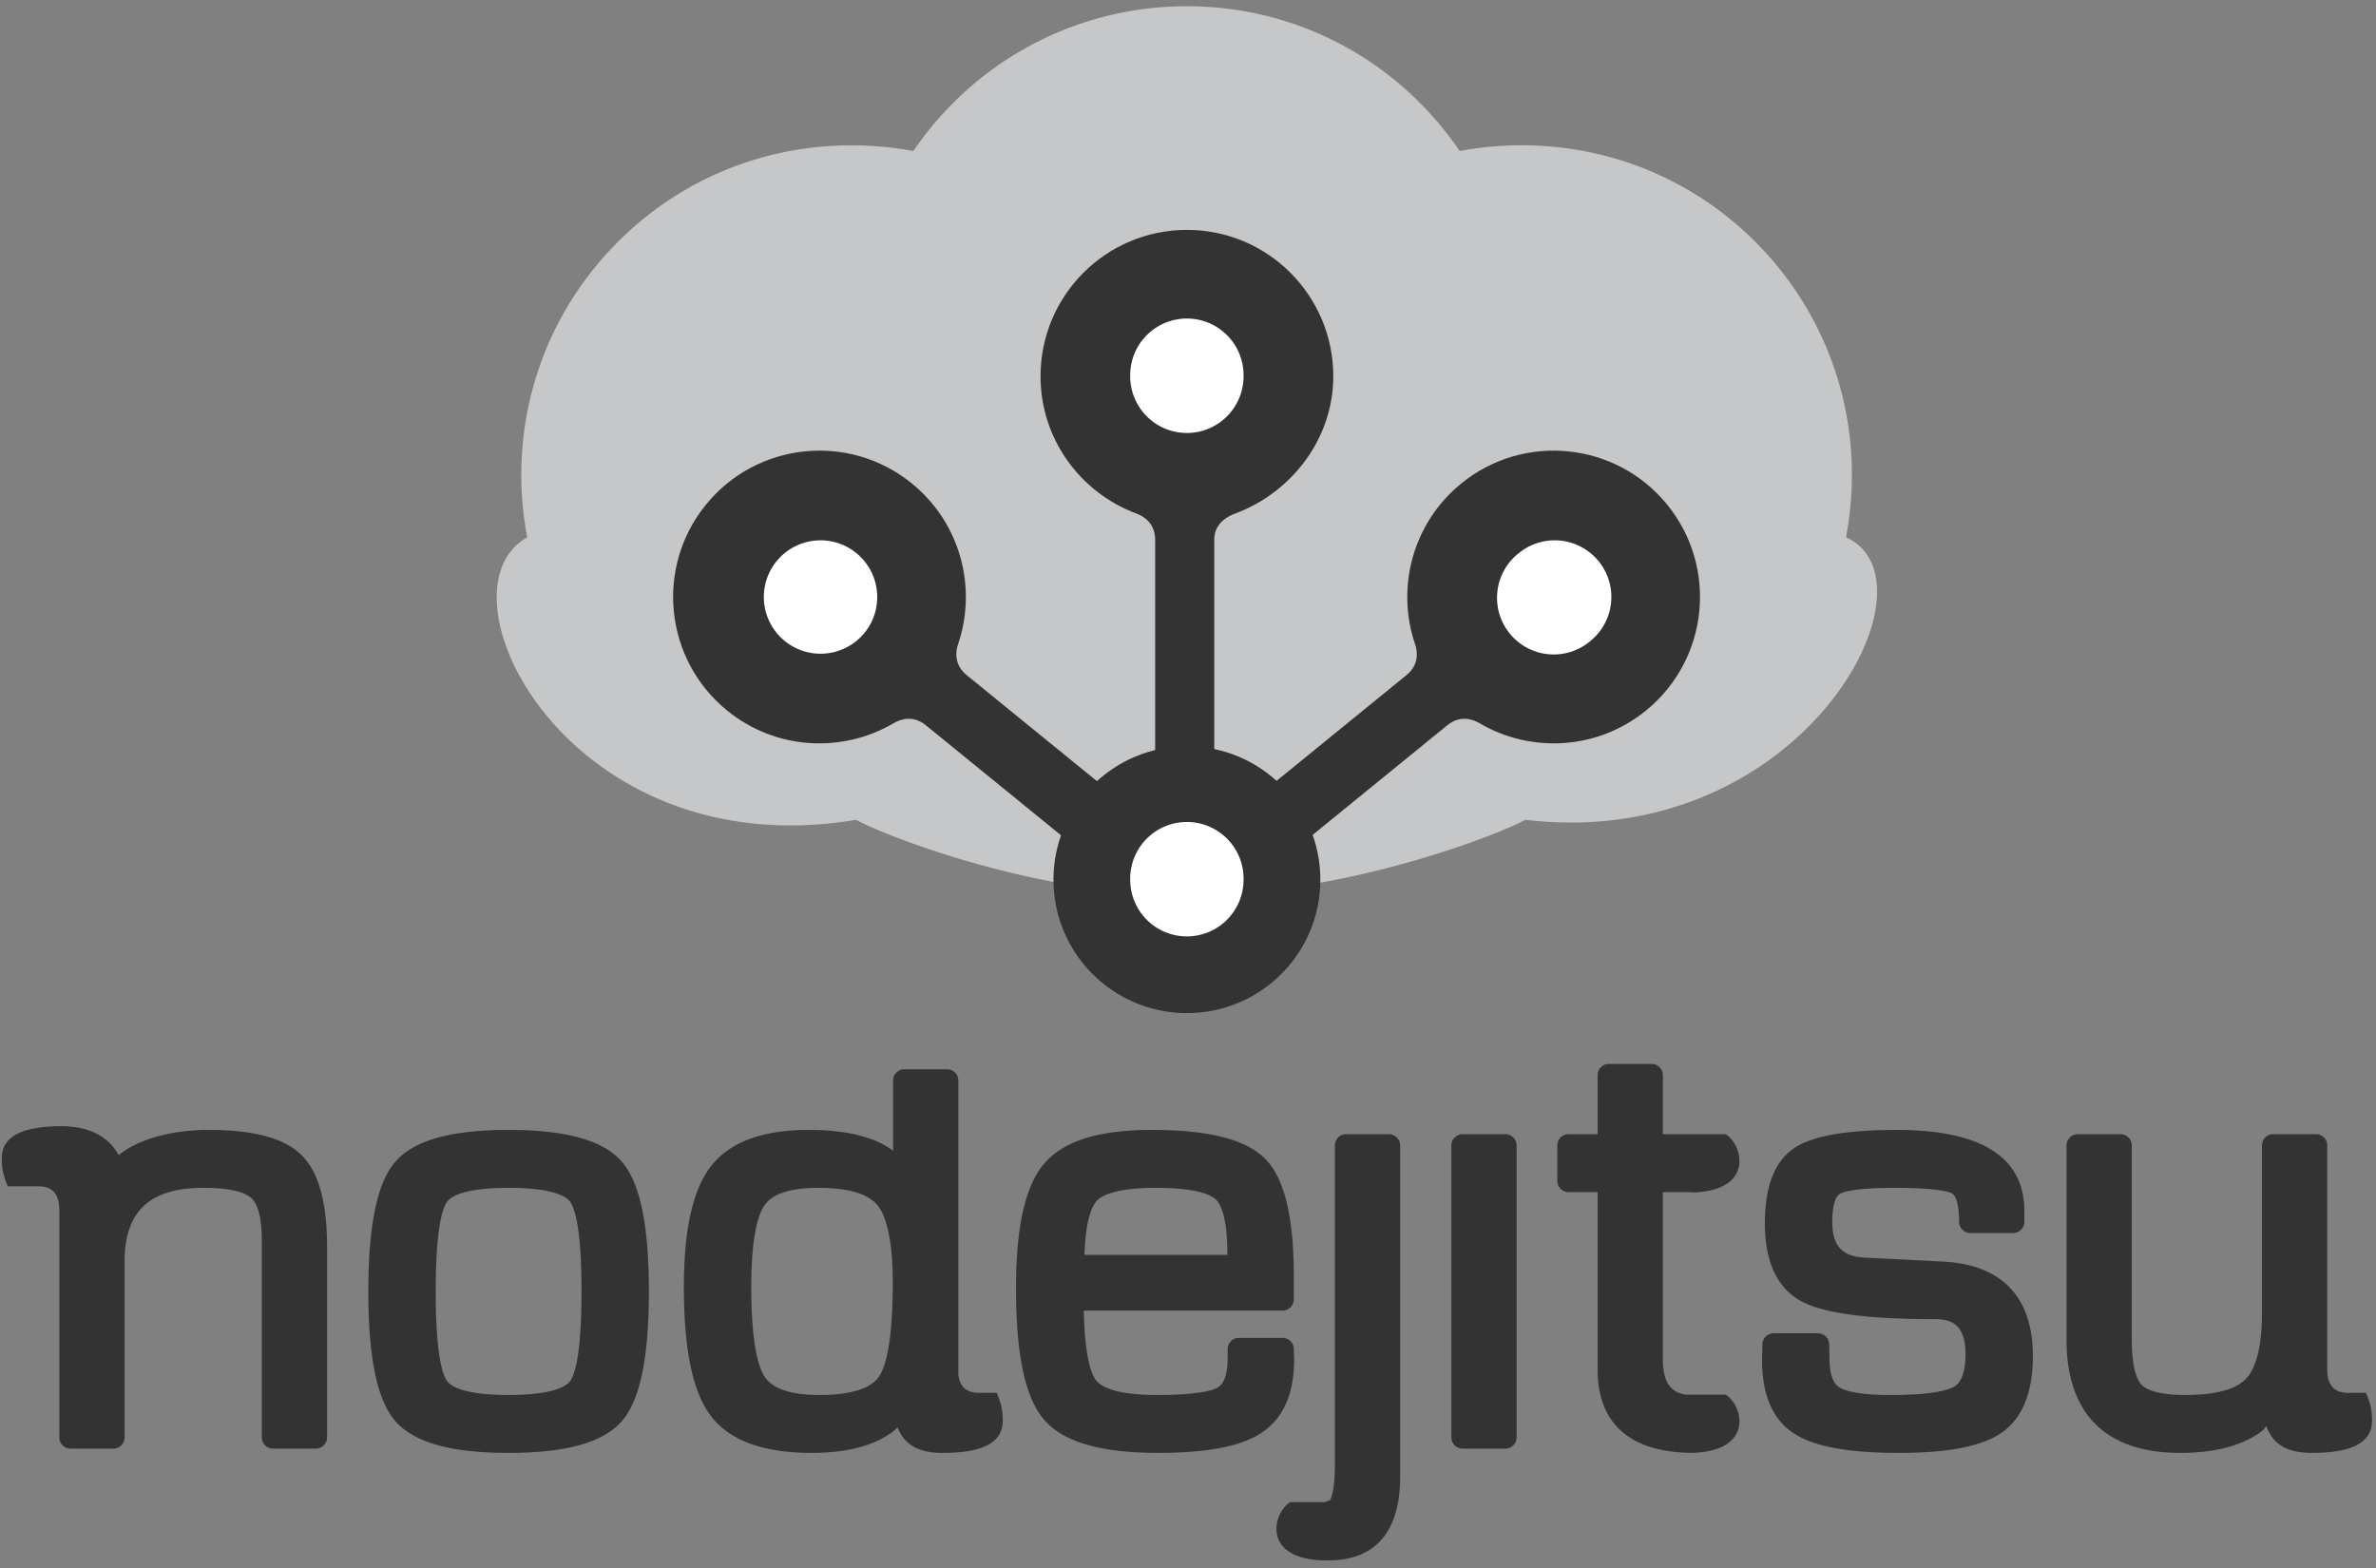 <svg width="256" height="169" viewBox="0 0 256 169" xmlns="http://www.w3.org/2000/svg" preserveAspectRatio="xMinYMin meet"><rect x="0" y="0" width="256" height="169" fill="#808080" stroke="none"/><path d="M22.512 121.755c-4.093 0-7.64 1.02-9.718 2.706l-.01-.002c-1.137-2.065-3.284-3.102-6.114-3.102-4.46 0-6.48 1.184-6.48 3.462 0 1.368.28 2.104.644 3.012h3.283c1.37 0 2.272.64 2.272 2.555h.004v24.5c0 .668.545 1.21 1.212 1.21h4.606c.668 0 1.212-.542 1.212-1.21v-18.92c0-5.438 2.7-7.97 8.494-7.97 3.26 0 4.598.59 5.144 1.085.524.472 1.148 1.646 1.148 4.548v21.256c0 .67.542 1.212 1.212 1.212h4.61c.667 0 1.21-.543 1.21-1.212v-20.466c0-4.854-.898-8.11-2.744-9.945-1.844-1.828-5.11-2.718-9.986-2.718zm32.268 0c-6.22 0-10.213 1.13-12.204 3.45-1.946 2.265-2.892 6.828-2.892 13.952 0 7.122.945 11.684 2.89 13.95 1.993 2.32 5.985 3.45 12.207 3.45 6.245 0 10.248-1.13 12.24-3.448 1.947-2.268 2.893-6.83 2.893-13.953 0-7.124-.946-11.687-2.893-13.952-1.992-2.322-5.995-3.45-12.24-3.45zm6.644 27.065c-.413.56-1.822 1.497-6.643 1.497-4.79 0-6.197-.938-6.61-1.497-.456-.624-1.226-2.708-1.226-9.663 0-6.958.77-9.04 1.227-9.666.413-.557 1.82-1.495 6.61-1.495 4.822 0 6.23.938 6.644 1.496.46.626 1.23 2.71 1.23 9.667 0 6.954-.77 9.04-1.23 9.663zm76.764-4.656h-4.707c-.667 0-1.21.542-1.21 1.21v.988c0 1.153-.185 2.637-1.062 3.15-.515.3-2.06.805-6.612.805-4.582 0-6.038-.987-6.5-1.576-.463-.592-1.224-2.352-1.325-7.52h21.418c.67 0 1.21-.54 1.21-1.21v-2.467c0-6.373-.99-10.503-3.035-12.623-2.057-2.13-6.068-3.167-12.26-3.167-5.736 0-9.537 1.195-11.62 3.653-2.03 2.4-3.017 6.79-3.017 13.42 0 7.145.985 11.767 3.006 14.13 2.07 2.423 6.102 3.6 12.324 3.6 5.27 0 8.905-.705 11.112-2.155 2.34-1.538 3.525-4.188 3.525-7.91l-.034-1.15a1.213 1.213 0 0 0-1.212-1.176zM118.164 129.4c.486-.526 1.96-1.405 6.367-1.405 4.43 0 5.925.76 6.424 1.213.48.438 1.282 1.764 1.282 5.763l.006.244h-15.398c.126-3.926.864-5.322 1.32-5.813zm31.483-7.185h-4.61c-.668 0-1.21.543-1.21 1.213v34.354c0 2.66-.356 3.59-.53 3.886l-.592.193h-3.69c-1.935 1.223-3.046 6.127 3.628 6.28l.006-.028c.17.01.354.028.513.028 3.51 0 7.695-1.563 7.695-9.01V123.43c0-.67-.543-1.213-1.21-1.213zm12.55 0h-4.608c-.668 0-1.213.543-1.213 1.213v31.456c0 .67.545 1.212 1.212 1.212h4.607c.668 0 1.21-.543 1.21-1.212v-31.456c0-.67-.54-1.213-1.21-1.213zm47.128 13.725l-8.42-.428c-2.446-.122-3.49-1.275-3.49-3.858 0-2.266.56-2.85.8-2.994.33-.2 1.56-.664 5.887-.664 4.82 0 5.996.475 6.242.62.358.213.74 1.123.74 3.04 0 .666.542 1.21 1.21 1.21h4.608c.67 0 1.21-.544 1.21-1.21v-1.153c0-5.803-4.612-8.747-13.715-8.747-5.496 0-9.124.643-11.092 1.967-2.09 1.407-3.15 4.12-3.15 8.063 0 4.194 1.328 7.032 3.945 8.438 2.405 1.294 7.11 1.922 14.38 1.922 1.628 0 3.293.447 3.293 3.757 0 1.84-.405 3.018-1.208 3.504-.562.34-2.2.912-6.86.912-3.722 0-5.077-.527-5.553-.838-.686-.452-1.033-1.5-1.033-3.146l-.035-1.48a1.211 1.211 0 0 0-1.212-1.185h-4.77c-.66 0-1.2.528-1.213 1.19l-.034 1.733c0 3.76 1.168 6.415 3.47 7.897 2.16 1.392 5.856 2.068 11.3 2.068 5.327 0 8.944-.717 11.06-2.19 2.222-1.552 3.346-4.334 3.346-8.268.002-6.33-3.353-9.844-9.707-10.16zm45.601 14.144h-1.908c-1.37 0-2.274-.644-2.274-2.556v-24.1c0-.67-.542-1.213-1.21-1.213h-4.608c-.67 0-1.213.544-1.213 1.214v18.03c0 3.454-.584 5.905-1.693 7.086-1.105 1.177-3.317 1.773-6.573 1.773-3.162 0-4.3-.68-4.695-1.085-.398-.408-1.068-1.585-1.068-4.88V123.43c0-.67-.544-1.214-1.212-1.214h-4.608c-.667 0-1.21.544-1.21 1.213v20.926c0 7.983 4.228 12.203 12.234 12.203 3.816 0 6.786-.802 8.878-2.388l.415-.498c.71 1.922 2.18 2.885 4.907 2.885 4.464 0 6.48-1.186 6.48-3.464.003-1.367-.277-2.104-.64-3.012zm-149.436 0c-1.208 0-2.05-.504-2.234-1.934v-31.72c0-.67-.543-1.212-1.21-1.212h-4.608c-.67 0-1.21.543-1.21 1.212v7.566c-1.983-1.488-5.034-2.24-9.122-2.24-4.957 0-8.49 1.314-10.5 3.906-1.966 2.537-2.923 6.8-2.923 13.034 0 6.738.947 11.27 2.894 13.86 2 2.655 5.65 4.002 10.858 4.002 3.84 0 6.793-.784 8.827-2.34l.45-.397c.73 1.825 2.192 2.738 4.85 2.738 4.464 0 6.482-1.184 6.482-3.462 0-1.366-.28-2.103-.645-3.01h-1.91v-.002zm-17.202.234c-3.044 0-5.024-.655-5.886-1.95-.665-.99-1.457-3.483-1.457-9.707 0-5.605.788-7.89 1.452-8.82.872-1.225 2.823-1.845 5.792-1.845 3.217 0 5.363.64 6.377 1.9.74.922 1.625 3.117 1.625 8.34 0 6.57-.815 9.13-1.498 10.12-.882 1.285-3.1 1.963-6.406 1.963zm97.644-28.103h-6.769v-6.357c0-.67-.543-1.212-1.21-1.212h-4.608c-.67 0-1.21.543-1.21 1.212v6.357h-3.133c-.67 0-1.212.543-1.212 1.213v3.815c0 .67.54 1.212 1.212 1.212h3.133v19.16c0 4.052 1.775 8.876 10.17 8.937l.002.006c.018 0 .034-.004.05-.004.037 0 .067.004.102.004.03 0 .055-.015.083-.016 6.393-.27 5.3-5.057 3.39-6.262h-4.21c-1.356-.158-2.56-.91-2.56-3.785v-18.04h3.137l.007.04c6.673-.153 5.56-5.06 3.625-6.28z" fill="#333"/><path d="M198.896 57.898c2.205-11.653-1.398-23.464-9.777-31.848-6.707-6.705-15.652-10.396-25.182-10.396-2.234 0-4.473.21-6.663.616C150.592 6.48 139.74.673 127.88.673c-11.853 0-22.792 5.81-29.473 15.6a36.339 36.339 0 0 0-6.656-.613c-9.523 0-18.467 3.69-25.164 10.393-8.39 8.384-11.99 20.195-9.783 31.845-10.384 5.877 4.493 35.628 35.435 30.442 2.712 1.527 19.1 8.127 35.642 8.16 16.68.035 33.517-6.51 36.448-8.163 29.748 3.535 45.175-25.665 34.568-30.44z" fill="#C5C7C9"/><path d="M98.254 52.1c-6.757-5.5-16.688-4.483-22.188 2.273-5.498 6.754-4.48 16.688 2.274 22.188 5.255 4.28 12.43 4.61 17.946 1.367.6-.353 2.005-.97 3.478.23l21.367 17.397 4.4-5.404-21.366-17.394c-1.474-1.2-1.158-2.696-.934-3.354 2.058-6.06.28-13.022-4.976-17.3z" fill="#333"/><path d="M84.55 69.067a6.107 6.107 0 1 1 7.712-9.472 6.11 6.11 0 0 1 .883 8.596 6.11 6.11 0 0 1-8.596.877z" fill="#FFF"/><path d="M157.438 52.1c6.756-5.5 16.688-4.483 22.188 2.273 5.498 6.754 4.48 16.688-2.275 22.188-5.254 4.28-12.428 4.61-17.945 1.367-.6-.353-2.005-.97-3.478.23L134.56 95.555l-4.4-5.404 21.367-17.394c1.474-1.2 1.16-2.696.934-3.354-2.058-6.06-.28-13.022 4.978-17.3z" fill="#333"/><path d="M171.362 69.067a6.107 6.107 0 0 0 .882-8.592 6.106 6.106 0 0 0-8.594-.88 6.109 6.109 0 1 0 7.712 9.473z" fill="#FFF"/><path d="M142.26 94.792c0 7.94-6.436 14.376-14.377 14.376-7.94 0-14.378-6.436-14.378-14.376 0-7.942 6.437-14.38 14.378-14.38 7.94 0 14.377 6.438 14.377 14.38z" fill="#333"/><path d="M127.88 100.902a6.109 6.109 0 0 1-6.107-6.11 6.108 6.108 0 1 1 12.214-.002 6.11 6.11 0 0 1-6.11 6.112z" fill="#FFF"/><path d="M143.654 40.544c0-8.712-7.06-15.772-15.77-15.772s-15.772 7.06-15.772 15.772c0 6.776 4.306 12.548 10.303 14.78.653.242 2.048.944 2.048 2.843V85.57h6.365V58.166c0-1.9 1.63-2.6 2.28-2.842 6.002-2.23 10.546-8.003 10.546-14.78z" fill="#333"/><path d="M121.773 40.542a6.108 6.108 0 1 1 12.214 0 6.11 6.11 0 0 1-6.11 6.113 6.11 6.11 0 0 1-6.105-6.113z" fill="#FFF"/></svg>